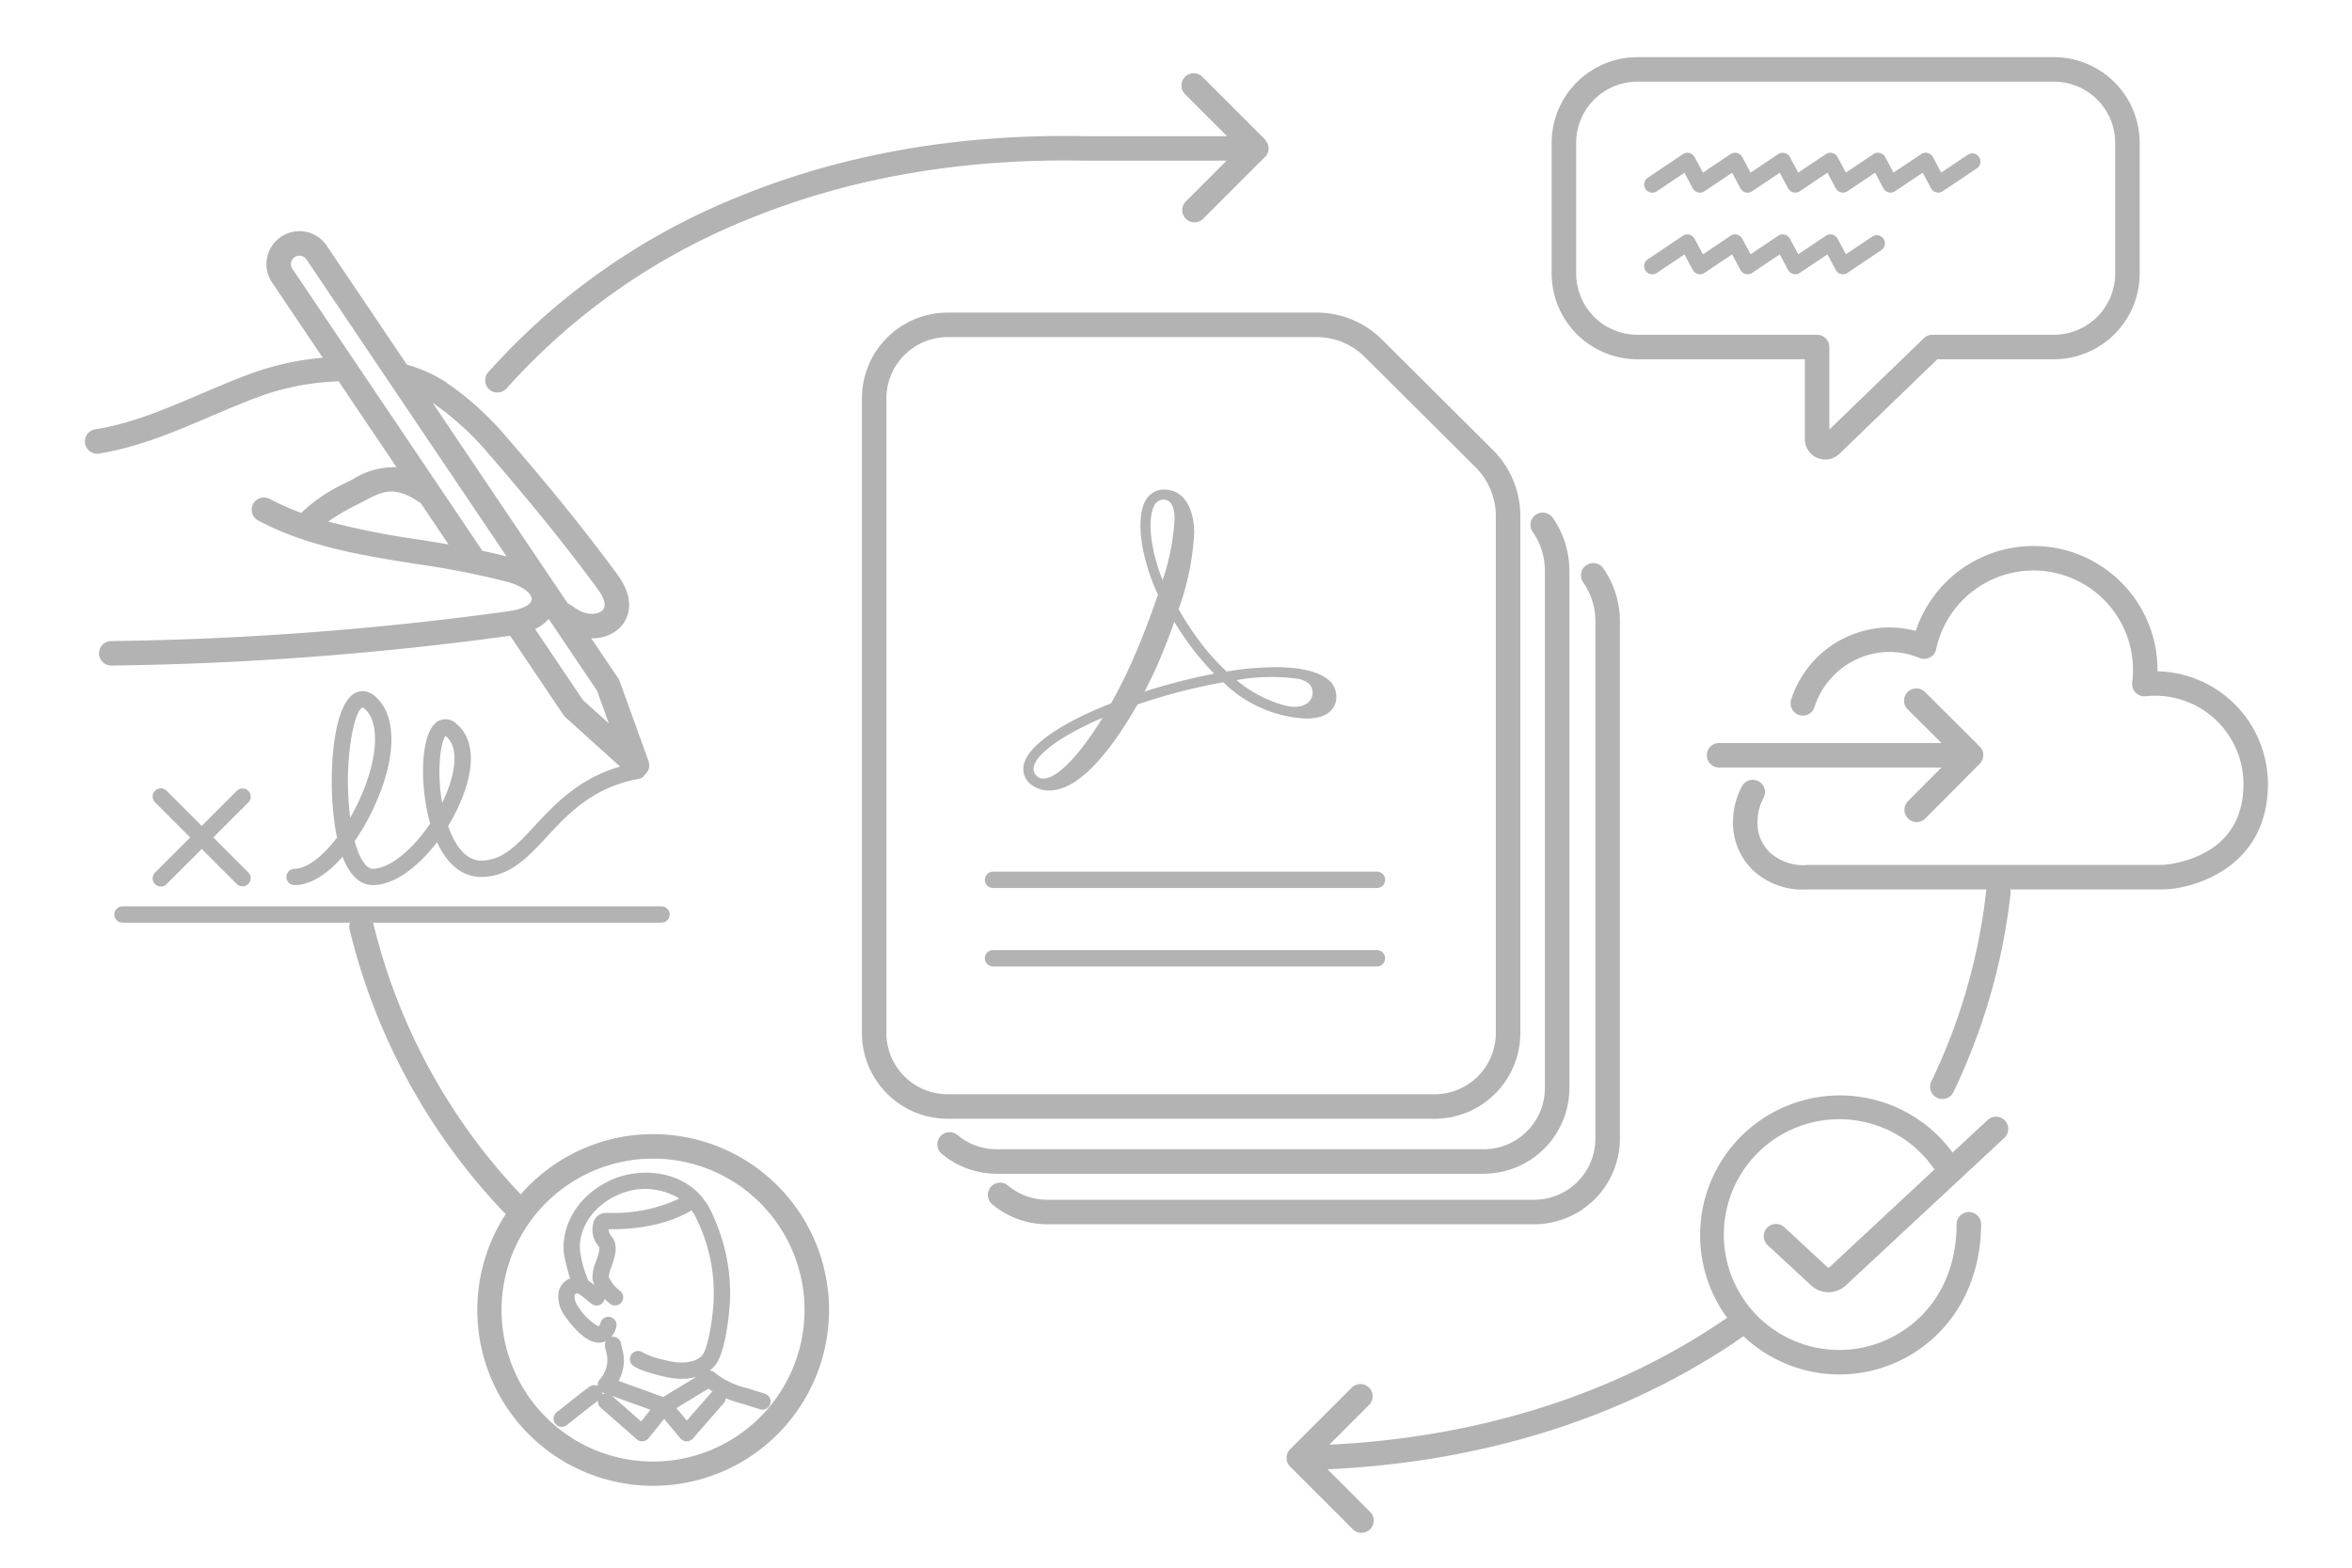<svg id="production" xmlns="http://www.w3.org/2000/svg" width="288" height="192" viewBox="0 0 288 192">
  <defs>
    <style>
      .cls-1 {
        fill: #b3b3b3;
      }
    </style>
  </defs>
  <title>S_IlluEmptyStateFillSign_280x192</title>
  <path class="cls-1" d="M243.386,137.165l-4.291,3.994A17.114,17.114,0,1,0,211.487,161.392c-13.492,9.304-30.257,14.65-48.715,15.546l4.886-4.886a1.5,1.5,0,0,0-2.121-2.121l-7.561,7.561a1.499,1.499,0,0,0,0,2.121l7.657,7.658a1.5,1.5,0,1,0,2.121-2.121l-5.2-5.201c19.298-.877,36.846-6.481,50.94-16.295a17.072,17.072,0,0,0,21.18,1.832c5.005-3.301,7.889-8.965,7.911-15.54a1.5,1.5,0,0,0-1.495-1.505h-.005a1.5,1.5,0,0,0-1.5,1.495c-.02,5.634-2.351,10.267-6.563,13.045a14.132,14.132,0,1,1,3.854-19.756l-12.898,12.008a.123.123,0,0,1-.163-.002l-5.356-4.956a1.5,1.5,0,0,0-2.037,2.201l5.356,4.957a3.099,3.099,0,0,0,2.11.83,3.169,3.169,0,0,0,2.107-.811l19.435-18.092a1.5,1.5,0,1,0-2.045-2.195Z"/>
  <path class="cls-1" d="M60.91,48.074a1.499,1.499,0,0,0,1.124-.505A79.124,79.124,0,0,1,91.561,26.876c12.369-5.079,26.223-7.493,41.209-7.197h17.423l-4.971,4.972a1.5,1.5,0,1,0,2.121,2.121l7.393-7.394a1.493,1.493,0,0,0,.607-1.199l-.002-.02c0-.014-.004-.027-.004-.041a1.479,1.479,0,0,0-.085-.437,1.391,1.391,0,0,0-.092-.207,1.497,1.497,0,0,0-.156-.236,1.426,1.426,0,0,0-.1-.15l-7.657-7.657a1.5,1.5,0,1,0-2.121,2.121l5.126,5.126H132.8c-15.377-.3-29.627,2.186-42.378,7.422A82.124,82.124,0,0,0,59.788,45.579a1.5,1.5,0,0,0,1.122,2.495Z"/>
  <path class="cls-1" d="M181.679,143.752a10.504,10.504,0,0,0,10.492-10.492V69.918a11.338,11.338,0,0,0-2.015-6.468,1.5,1.5,0,1,0-2.469,1.703,8.354,8.354,0,0,1,1.483,4.765v63.342a7.501,7.501,0,0,1-7.492,7.492H122.041a7.497,7.497,0,0,1-4.803-1.742,1.5,1.5,0,0,0-1.926,2.301,10.504,10.504,0,0,0,6.729,2.441Z"/>
  <path class="cls-1" d="M198.357,139.447V76.104a11.337,11.337,0,0,0-2.014-6.467,1.5,1.5,0,1,0-2.469,1.703,8.355,8.355,0,0,1,1.482,4.764v63.343a7.5,7.5,0,0,1-7.491,7.492H128.229a7.497,7.497,0,0,1-4.803-1.742A1.5,1.5,0,0,0,121.5,147.498a10.504,10.504,0,0,0,6.729,2.441h59.638A10.504,10.504,0,0,0,198.357,139.447Z"/>
  <path class="cls-1" d="M175.67,137.019a10.504,10.504,0,0,0,10.492-10.491V63.185a11.47,11.47,0,0,0-3.354-8.072l-13.566-13.507a11.317,11.317,0,0,0-8.037-3.319H116.033A10.504,10.504,0,0,0,105.541,48.778v77.749a10.504,10.504,0,0,0,10.492,10.491ZM108.541,126.527v-77.749a7.501,7.501,0,0,1,7.492-7.492h45.172a8.334,8.334,0,0,1,5.92,2.445L180.691,57.237a8.449,8.449,0,0,1,2.471,5.947v63.343a7.5,7.5,0,0,1-7.492,7.491H116.033A7.5,7.5,0,0,1,108.541,126.527Z"/>
  <path class="cls-1" d="M128.543,96.809c4.15,0,8.49-6.555,10.741-10.53,1.671-.569,3.381-1.081,5.08-1.527,1.929-.502,3.757-.902,5.435-1.188a15.476,15.476,0,0,0,10.14,4.438c2.369,0,3.228-.958,3.535-1.761a2.484,2.484,0,0,0,.159-.906,2.679,2.679,0,0,0-.656-1.784c-1.134-1.21-3.476-1.838-6.771-1.838a38.391,38.391,0,0,0-6.006.53,28.695,28.695,0,0,1-3.632-4.142,36.524,36.524,0,0,1-2.251-3.493,32.291,32.291,0,0,0,1.91-9.345c0-2.566-.985-5.31-3.75-5.31a2.623,2.623,0,0,0-2.171,1.271c-1.273,2.169-.668,6.928,1.483,11.615-.807,2.36-1.655,4.604-2.683,7.051a61.826,61.826,0,0,1-3.061,6.254c-6.355,2.504-10.247,5.264-10.693,7.576a2.38,2.38,0,0,0,.769,2.254A3.57,3.57,0,0,0,128.543,96.809Zm30.429-13.671c.759.157,1.991.633,1.713,2.056-.159.833-1.009,1.374-2.181,1.374a4.124,4.124,0,0,1-.95-.113,15.306,15.306,0,0,1-6.141-3.157A23.958,23.958,0,0,1,158.972,83.138ZM141.381,61.855h-.008a1.258,1.258,0,0,1,1.065-.668c1.142,0,1.386,1.288,1.39,2.369a28.375,28.375,0,0,1-1.467,7.493C140.667,66.796,140.564,63.243,141.381,61.855Zm.635,18.898c.65-1.549,1.255-3.093,1.778-4.594.579.959,1.162,1.836,1.771,2.671A31.682,31.682,0,0,0,148.592,82.416h-.01l.095.095c-1.501.282-3.051.636-4.618,1.051-1.263.327-2.548.698-3.906,1.134C140.853,83.362,141.492,82.01,142.017,80.753ZM126.578,93.954c.317-1.652,3.523-3.94,8.433-6.042-2.825,4.608-5.571,7.439-7.241,7.439a1.186,1.186,0,0,1-1.192-1.396Z"/>
  <path class="cls-1" d="M121.597,108.755h47.011a1,1,0,0,0,0-2H121.597a1,1,0,0,0,0,2Z"/>
  <path class="cls-1" d="M121.597,118.363h47.011a1,1,0,0,0,0-2H121.597a1,1,0,0,0,0,2Z"/>
  <path class="cls-1" d="M79.965,138.9a21.487,21.487,0,0,0-16.201,7.385,73.197,73.197,0,0,1-18.04-33.144A1.448,1.448,0,0,0,45.675,113H81a1,1,0,0,0,0-2H15a1,1,0,0,0,0,2H42.853a1.488,1.488,0,0,0-.044.845A76.199,76.199,0,0,0,61.668,148.437a1.505,1.505,0,0,0,.279.226,21.535,21.535,0,1,0,18.018-9.762Zm0,40.1a18.55,18.55,0,1,1,18.55-18.55A18.571,18.571,0,0,1,79.965,179Z"/>
  <path class="cls-1" d="M87.57,168.151a.834.834,0,0,0-.076-.052.938.938,0,0,0-.157-.109.949.949,0,0,0-.183-.084.976.976,0,0,0-.167-.036c-.029-.004-.057-.017-.086-.019a3.52,3.52,0,0,0,.757-.751c1.372-1.924,1.703-7.337,1.716-7.567a22.743,22.743,0,0,0-2.064-10.655c-2.297-5.548-8.415-5.997-12.023-4.548-4.975,1.998-6.868,6.552-6.125,9.821.249,1.094.465,1.866.647,2.426a2.266,2.266,0,0,0-1.419,1.712,4.01,4.01,0,0,0,.793,2.906c.432.625,1.96,2.698,3.505,3.152a2.278,2.278,0,0,0,.652.099,1.868,1.868,0,0,0,.851-.207.99.99,0,0,0-.109.7l.254,1.119a3.531,3.531,0,0,1-.873,2.868.994.994,0,0,0-.264.823.996.996,0,0,0-.753-.05c-.209.069-.287.096-4.291,3.272a1,1,0,0,0,1.244,1.566c1.62-1.286,3.442-2.718,3.828-2.997a.982.982,0,0,0,.317.856l4.426,3.881a1.002,1.002,0,0,0,.659.248.843.843,0,0,0,.086-.004 1.0 1,0,0,0,.692-.368l1.917-2.376,1.989,2.388a1,1,0,0,0,.757.36h.012a1.0 1,0,0,0,.753-.342l3.791-4.335a.982.982,0,0,0,.23-.611,15.292,15.292,0,0,0,2.122.708l2.079.653a1,1,0,1,0,.6-1.908l-2.144-.671A9.912,9.912,0,0,1,87.57,168.151Zm-13.826,2.604a.978.978,0,0,0-.009-.249.947.947,0,0,0,.106.054l.249.09A.998.998,0,0,0,73.744,170.756Zm2.288-24.57a7.984,7.984,0,0,1,7.145.611,18.885,18.885,0,0,1-8.54,1.754c-.332.002-.564.008-.676.021a1.592,1.592,0,0,0-1.266,1.056,3.183,3.183,0,0,0,.666,3.104c.17.201-.23,1.337-.381,1.765A5.007,5.007,0,0,0,72.544,156.584a2.668,2.668,0,0,0,.258.823,7.126,7.126,0,0,0-.75-.548c-.013-.029-.015-.061-.031-.089a13.498,13.498,0,0,1-.91-3.062C70.551,151.245,72.086,147.771,76.032,146.186Zm-2.511,15.874c-.035.15-.138.354-.271.37a6.934,6.934,0,0,1-2.424-2.371,2.162,2.162,0,0,1-.479-1.373.368.368,0,0,1,.192-.257c.181-.117.546.146,1.205.699.243.205.488.409.732.583a1.001,1.001,0,0,0,1.395-.236.983.983,0,0,0,.162-.402c.294.292.55.512.658.6a1.0 1,0,0,0,1.26-1.553,4.477,4.477,0,0,1-1.421-1.758,5.172,5.172,0,0,1,.335-1.201c.415-1.178.931-2.645.021-3.721a1.424,1.424,0,0,1-.354-.889h.114c1.716-.009,6.168-.039,10.036-2.304a6.736,6.736,0,0,1,.779,1.396,20.637,20.637,0,0,1,1.916,9.773c-.146,2.48-.689,5.598-1.349,6.522-.362.509-1.705,1.315-4.193.729a12.056,12.056,0,0,1-3.062-.974 1.0 1,0,0,0-1.376,1.446c.422.453,1.761.948,3.978,1.474a9.195,9.195,0,0,0,2.104.259,6.587,6.587,0,0,0,1.794-.243l-4.073,2.468-5.461-1.977a5.017,5.017,0,0,0,.546-3.507l-.253-1.116a.999.999,0,0,0-1.181-.755,2.962,2.962,0,0,0,.628-1.276,1,1,0,0,0-1.958-.407Zm4.981,12.028-3.571-3.132,4.72,1.708Zm8.615-3.555-3.02,3.453-1.276-1.532,3.922-2.376c.163.123.336.238.512.349A.936.936,0,0,0,87.118,170.533Z"/>
  <path class="cls-1" d="M200.494,44H221v9.78a2.499,2.499,0,0,0,4.236,1.799L237.226,44h14.28A10.506,10.506,0,0,0,262,33.506V17.494A10.506,10.506,0,0,0,251.506,7H200.494A10.506,10.506,0,0,0,190,17.494V33.506A10.506,10.506,0,0,0,200.494,44ZM193,17.494A7.503,7.503,0,0,1,200.494,10h51.012A7.503,7.503,0,0,1,259,17.494V33.506A7.503,7.503,0,0,1,251.506,41H236.619a1.502,1.502,0,0,0-1.042.421L224,52.603V42.5a1.5,1.5,0,0,0-1.5-1.5H200.494A7.503,7.503,0,0,1,193,33.506Z"/>
  <path class="cls-1" d="M202.325,23.596a.993.993,0,0,0,.557-.17l3.376-2.267,1.02,1.907a.999.999,0,0,0,1.439.358l3.376-2.267,1.02,1.907a.999.999,0,0,0,1.439.358l3.377-2.267,1.019,1.907a.999.999,0,0,0,1.439.358l3.376-2.267,1.02,1.907a.998.998,0,0,0,1.439.359l3.377-2.267,1.019,1.906a.998.998,0,0,0,1.439.359l3.377-2.267,1.019,1.906a.998.998,0,0,0,1.439.359l4.154-2.788a1,1,0,1,0-1.115-1.66l-3.235,2.172-1.019-1.907a.998.998,0,0,0-1.439-.359l-3.377,2.267-1.019-1.906a.998.998,0,0,0-1.439-.359l-3.377,2.268-1.02-1.908a.999.999,0,0,0-1.439-.358l-3.377,2.267-1.019-1.907a.999.999,0,0,0-1.439-.358l-3.376,2.267-1.02-1.908a.999.999,0,0,0-1.439-.358l-3.376,2.267L207.501,19.241a.998.998,0,0,0-1.439-.359l-4.295,2.884a1,1,0,0,0,.559,1.83Z"/>
  <path class="cls-1" d="M202.325,33.595a.993.993,0,0,0,.557-.17l3.376-2.267,1.02,1.907a.999.999,0,0,0,1.439.358l3.377-2.268,1.02,1.908a.999.999,0,0,0,1.439.358l3.376-2.267,1.02,1.906a.997.997,0,0,0,.64.5,1.008,1.008,0,0,0,.8-.141l3.376-2.267,1.02,1.907a.999.999,0,0,0,1.439.358l4.154-2.788a1,1,0,0,0-1.115-1.66l-3.235,2.172-1.02-1.907a.998.998,0,0,0-1.439-.359l-3.376,2.267-1.02-1.907a.999.999,0,0,0-1.439-.358l-3.376,2.267-1.02-1.907a.999.999,0,0,0-1.439-.358l-3.377,2.268L207.501,29.24a.997.997,0,0,0-.64-.5,1.008,1.008,0,0,0-.8.141l-4.295,2.884a1,1,0,0,0,.559,1.83Z"/>
  <path class="cls-1" d="M30.412,96.858a1.0 1,0,0,0-1.414,0l-4.293,4.293-4.293-4.293a1.0 1,0,1,0-1.414,1.414l4.293,4.293-4.293,4.293a1.0 1,0,1,0,1.414,1.414l4.293-4.293,4.293,4.293a1.0 1,0,0,0,1.414-1.414l-4.293-4.293,4.293-4.293A1.0 1,0,0,0,30.412,96.858Z"/>
  <path class="cls-1" d="M264.181,82.215a15.749,15.749,0,0,0-.168-2.456A15.191,15.191,0,0,0,234.583,77.268a12.572,12.572,0,0,0-4.13-.387,12.736,12.736,0,0,0-11.117,8.772,1.5,1.5,0,1,0,2.855.92,9.712,9.712,0,0,1,8.469-6.7,9.545,9.545,0,0,1,4.375.71,1.5,1.5,0,0,0,2.044-1.072,12.189,12.189,0,0,1,23.965.687,12.494,12.494,0,0,1,.042,3.396,1.499,1.499,0,0,0,1.647,1.679,11.01,11.01,0,0,1,1.128-.061h.025A10.824,10.824,0,0,1,274.71,96.009c0,3.853-1.562,6.671-4.646,8.376a13.305,13.305,0,0,1-5.275,1.545l-43.37.003a6.16,6.16,0,0,1-4.668-1.494,4.999,4.999,0,0,1-1.547-3.744,6.289,6.289,0,0,1,.741-2.977,1.5,1.5,0,1,0-2.645-1.418,9.311,9.311,0,0,0-1.097,4.4,8.03,8.03,0,0,0,2.496,5.928,8.923,8.923,0,0,0,6.149,2.323c.22,0,.442-.007.665-.021h21.739a1.508,1.508,0,0,0-.045.209,72.399,72.399,0,0,1-6.718,23.309,1.5,1.5,0,0,0,2.703,1.303,75.411,75.411,0,0,0,6.995-24.271,1.494,1.494,0,0,0-.042-.549h18.642c3.353,0,12.921-2.374,12.921-12.924a13.826,13.826,0,0,0-13.529-13.791Z"/>
  <path class="cls-1" d="M209,92.5a1.5,1.5,0,0,0,1.5,1.5h27.228l-4.081,4.101a1.5,1.5,0,1,0,2.127,2.115L242.416,93.542a1.5,1.5,0,0,0-.005-2.121l-6.673-6.643a1.501,1.501,0,1,0-2.117,2.127L237.735,91H210.5A1.5,1.5,0,0,0,209,92.5Z"/>
  <path class="cls-1" d="M69.003,87.576a1.465,1.465,0,0,0,.239.275l6.685,6.032c-5.067,1.471-8.021,4.644-10.444,7.253-2.211,2.382-3.958,4.264-6.567,4.264-2.191,0-3.443-2.506-4.048-4.238A22.111,22.111,0,0,0,56.836,97.082c1.363-3.832,1.018-6.836-.974-8.457a1.861,1.861,0,0,0-2.339-.223c-2.088,1.402-2.156,7.859-.847,12.461-2.139,3.173-4.963,5.537-7.025,5.537-.842,0-1.652-1.276-2.22-3.388a27.786,27.786,0,0,0,2.471-4.386c2.515-5.58,2.7-10.398.498-12.889-1.253-1.418-2.374-1.139-2.932-.851C40.475,86.457,40.021,96.717,41.271,102.582c-1.775,2.334-3.704,3.818-5.197,3.818a1,1,0,0,0,0,2c2.011,0,4.062-1.413,5.871-3.475,1.075,2.824,2.564,3.475,3.707,3.475,2.653,0,5.565-2.245,7.859-5.254,1.274,2.761,3.15,4.254,5.404,4.254,3.481,0,5.692-2.382,8.033-4.903,2.65-2.854,5.654-6.091,11.303-7.112a.986.986,0,0,0,.669-.472,1.492,1.492,0,0,0,.498-1.682l-3.552-9.83a1.504,1.504,0,0,0-.167-.328l-3.313-4.918c.042.001.085.011.127.011a4.754,4.754,0,0,0,3.364-1.266c1.274-1.246,1.879-3.606-.246-6.494-3.985-5.418-8.253-10.706-13.839-17.145A36.582,36.582,0,0,0,54.189,46.544a17.831,17.831,0,0,0-4.254-1.856c-.036-.011-.072-.013-.108-.021L40.012,30.096a4.035,4.035,0,1,0-6.697,4.503L39.522,43.813a34.09,34.09,0,0,0-8.478,1.824c-2.187.789-4.351,1.713-6.442,2.606C20.233,50.11,16.108,51.872,11.657,52.585a1.5,1.5,0,0,0,.235,2.981,1.528,1.528,0,0,0,.239-.019c4.815-.772,9.306-2.689,13.647-4.544,2.054-.877,4.177-1.784,6.282-2.544a31.364,31.364,0,0,1,9.408-1.755l7.086,10.519A9.394,9.394,0,0,0,43.21,58.693l-.895.466a19.307,19.307,0,0,0-5.425,3.657,32.05,32.05,0,0,1-3.829-1.693,1.501,1.501,0,1,0-1.404,2.652c6.021,3.187,12.776,4.26,19.31,5.297a103.943,103.943,0,0,1,11.196,2.199c1.576.434,3.105,1.383,2.936,2.223-.128.638-1.214,1.144-2.979,1.387a391.115,391.115,0,0,1-48.508,3.634,1.5,1.5,0,0,0,.019,3h.019a394.487,394.487,0,0,0,48.811-3.652ZM42.884,100.143c-.871-6.664.455-13.149,1.508-13.486.002,0,.176.028.511.406,1.616,1.828,1.293,6.045-.823,10.743C43.711,98.622,43.309,99.404,42.884,100.143Zm11.671-10.001c.014.01.028.021.045.034,1.799,1.465.846,4.85.353,6.236a18.62,18.62,0,0,1-.812,1.921C53.447,94.439,53.954,90.847,54.555,90.142Zm20.003-1.534-3.169-2.859-5.87-8.714a4.899,4.899,0,0,0,1.667-1.229l.005.006,5.917,8.783ZM59.527,55.225c5.53,6.378,9.752,11.607,13.688,16.958.313.427,1.281,1.871.565,2.571-.552.541-2.068.708-3.48-.381a1.456,1.456,0,0,0-.15-.103c-.223-.132-.44-.272-.658-.412L52.97,49.332A34.989,34.989,0,0,1,59.527,55.225ZM35.647,32.147a1.025,1.025,0,0,1,.438-.659,1.033,1.033,0,0,1,1.437.282l24.506,36.378q-1.471-.377-2.959-.688l-5.178-7.687c-.013-.021-.027-.041-.042-.062L43.505,44.356l-.021-.031L35.804,32.925A1.027,1.027,0,0,1,35.647,32.147Zm4.539,31.734a25.131,25.131,0,0,1,3.505-2.058c.312-.16.619-.319.92-.479,2.185-1.151,3.625-1.913,6.695.129.07.047.139.096.209.143l3.41,5.062c-1.169-.198-2.335-.388-3.489-.571A101.129,101.129,0,0,1,40.186,63.882Z"/>
</svg>
